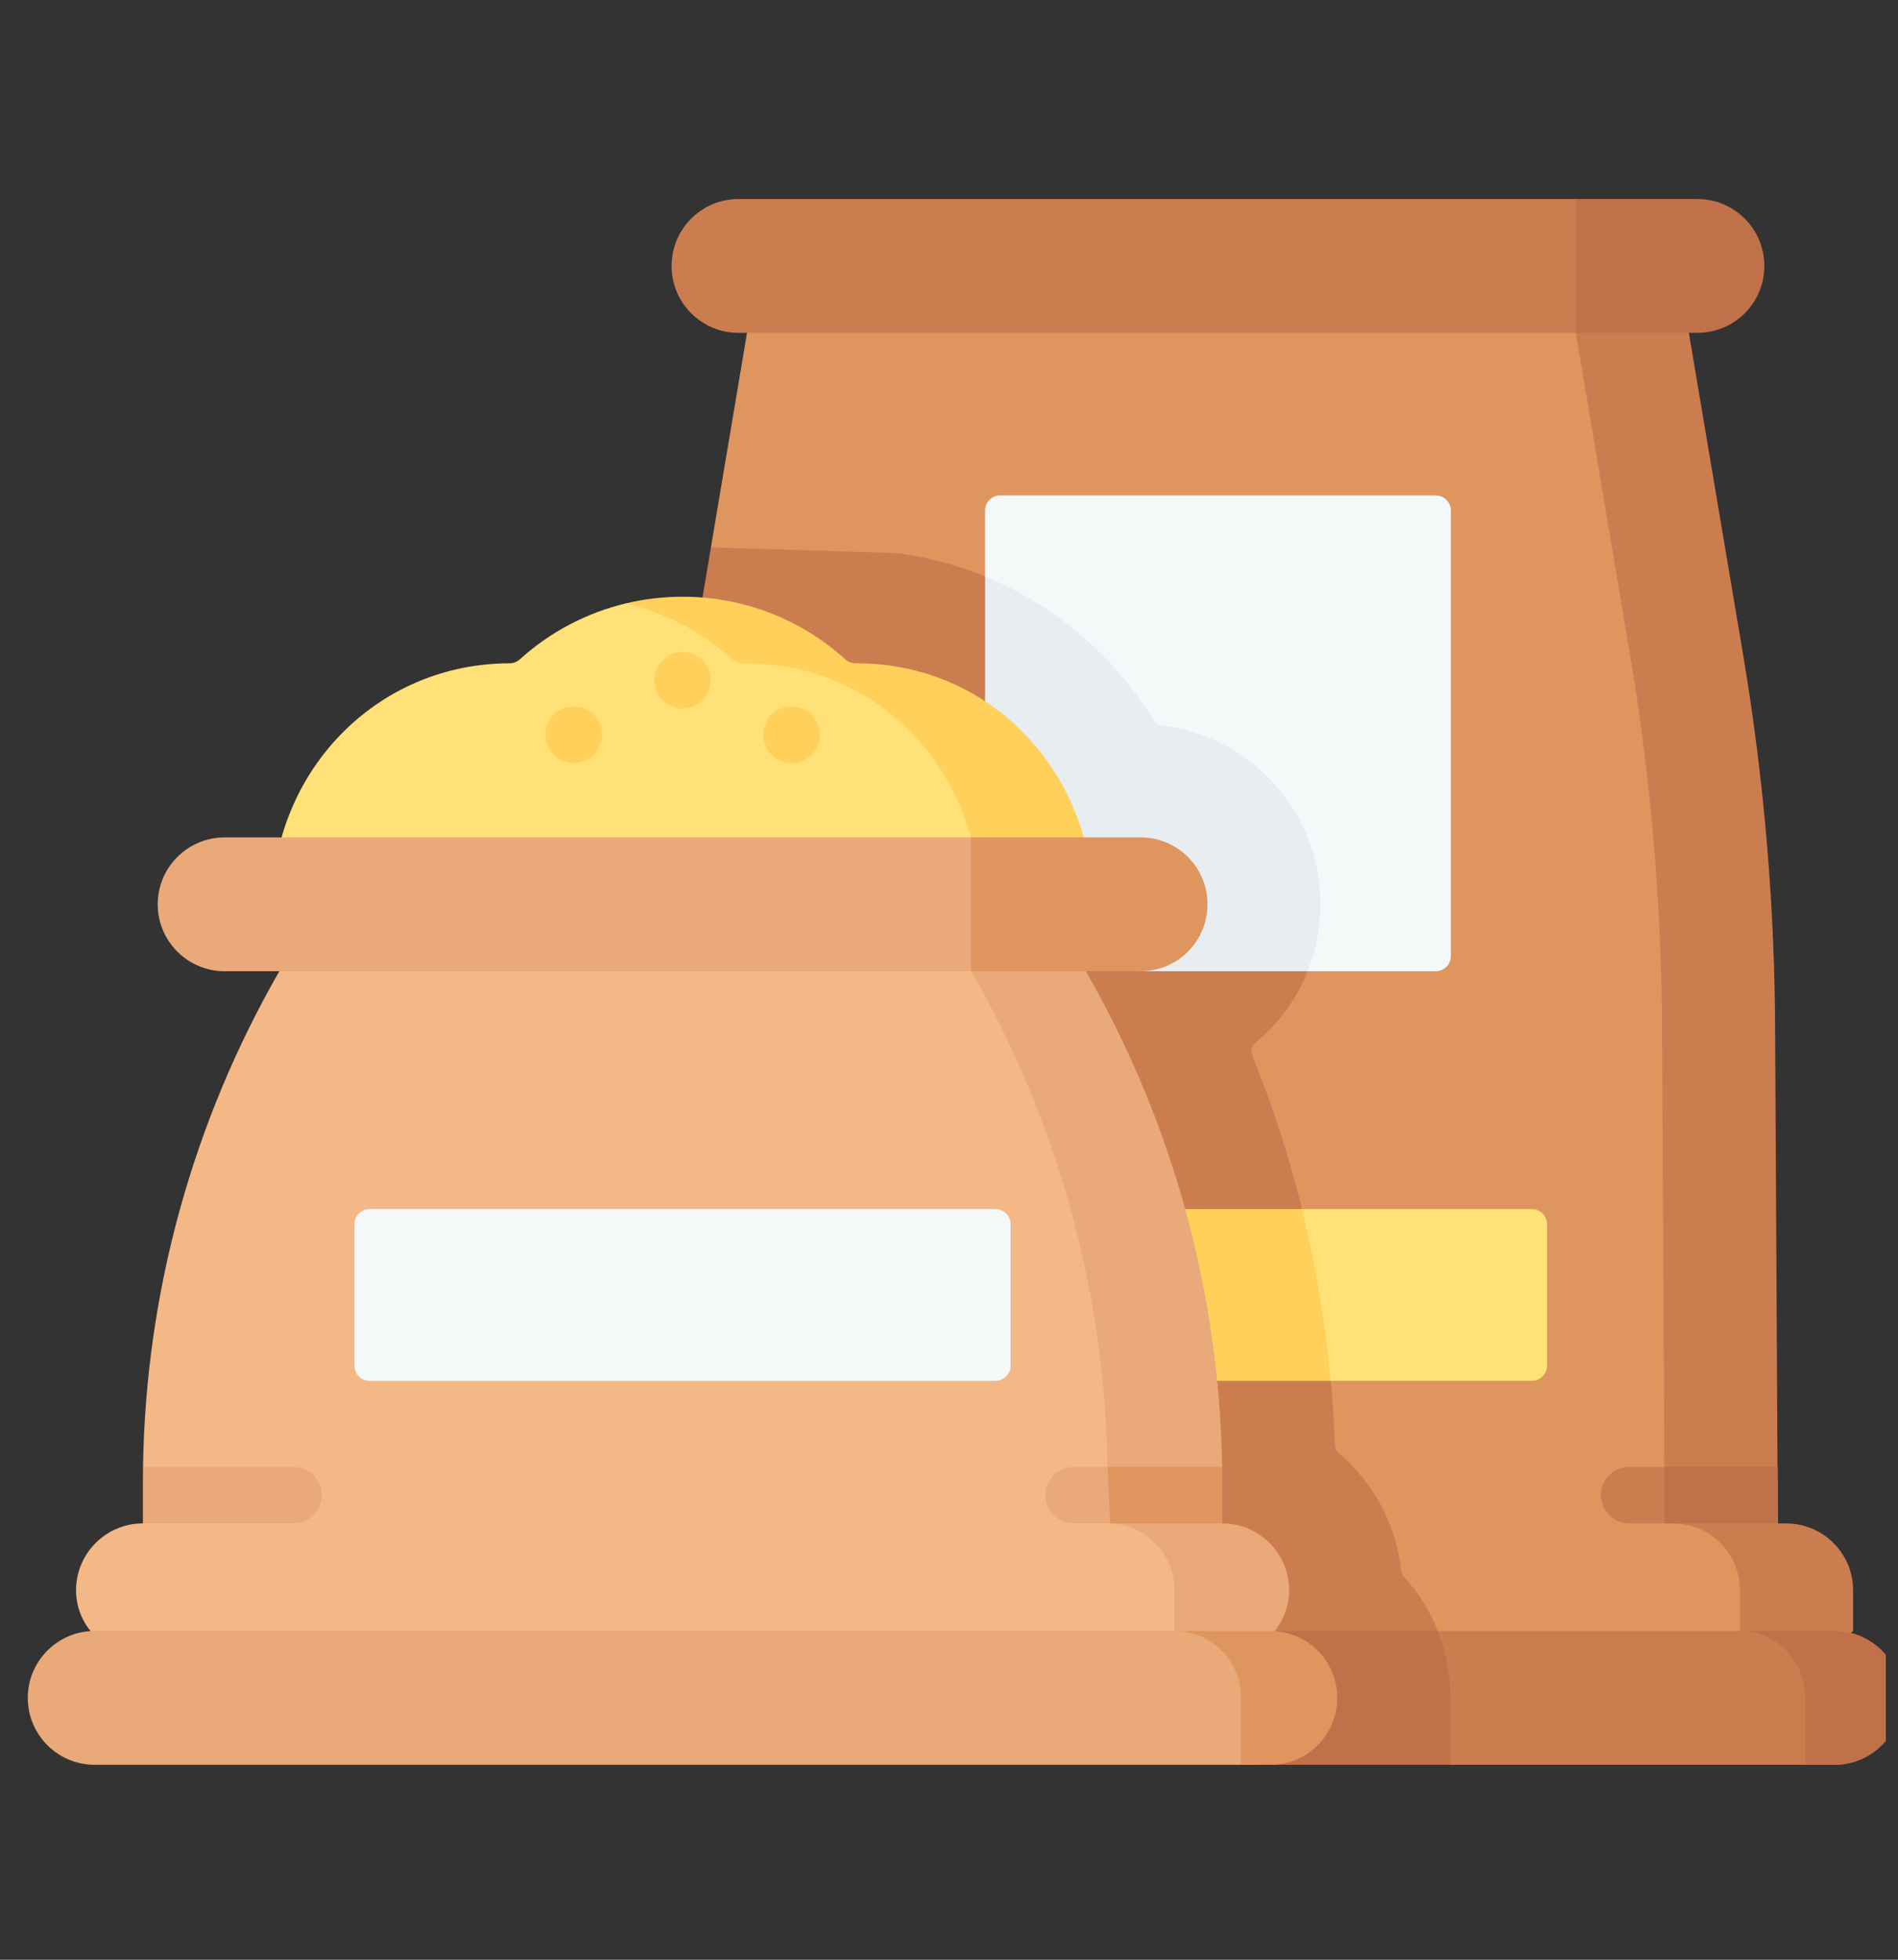 <svg width="31" height="32" viewBox="0 0 31 32" fill="none" xmlns="http://www.w3.org/2000/svg">
<rect x="0" y="0" width="31" height="32" fill="#333333" stroke="none"/>
<g id="Frame" clip-path="url(#clip0_8966_9046)">
<g id="Group">
<path id="Vector" d="M29.433 25.299L28.956 25.251L28.419 24.414L28.393 23.758L28.273 17.609C28.265 15.534 28.543 14.558 27.844 11.174L26.588 5.946L25.737 4.731H13.241L12.201 5.435L11.611 8.94L12.083 9.672L11.32 10.665C10.968 12.748 10.792 14.857 10.792 16.971L10.754 23.952L11.367 24.414L10.749 24.875V24.876H10.612C10.009 24.876 9.519 25.365 9.519 25.968V26.632L10.734 27.724H29.052L29.909 26.729L29.957 26.173C29.957 25.569 30.036 25.299 29.433 25.299Z" fill="#DE955E"/>
<path id="Vector_2" d="M14.488 9.026C14.589 9.029 14.689 9.037 14.789 9.052C15.735 9.198 16.625 9.576 17.401 10.165C17.976 10.602 18.466 11.147 18.843 11.76C18.858 11.784 18.878 11.805 18.902 11.82C18.925 11.835 18.952 11.844 18.98 11.847C20.436 12.021 21.569 13.264 21.569 14.766C21.569 15.674 21.155 16.488 20.506 17.027C20.445 17.078 20.425 17.163 20.454 17.237C21.269 19.255 21.728 21.411 21.801 23.594C21.802 23.62 21.808 23.645 21.819 23.669C21.831 23.692 21.847 23.712 21.867 23.729C22.423 24.203 22.801 24.879 22.886 25.643C22.89 25.682 22.906 25.719 22.933 25.748C23.409 26.273 23.691 26.968 23.691 27.724H10.793V13.795L11.612 8.939L14.488 9.026Z" fill="#CB7D50"/>
<path id="Vector_3" d="M21.318 22.424L21.734 22.547H25.021C25.087 22.547 25.149 22.521 25.195 22.474C25.242 22.428 25.268 22.366 25.268 22.3V19.99C25.268 19.924 25.242 19.862 25.195 19.816C25.149 19.769 25.087 19.743 25.021 19.743H21.264L20.73 19.866L21.318 22.424Z" fill="#FFE177"/>
<path id="Vector_4" d="M14.796 22.547C14.731 22.547 14.668 22.521 14.622 22.474C14.576 22.428 14.55 22.366 14.55 22.3V19.99C14.55 19.924 14.576 19.862 14.622 19.816C14.668 19.769 14.731 19.743 14.796 19.743H21.263C21.491 20.665 21.648 21.602 21.733 22.547H14.796Z" fill="#FFD15B"/>
<path id="Vector_5" d="M20.753 15.122L21.356 15.859H23.45C23.515 15.859 23.578 15.833 23.624 15.787C23.671 15.741 23.697 15.678 23.697 15.613V8.336C23.697 8.271 23.671 8.208 23.624 8.162C23.578 8.116 23.515 8.09 23.45 8.09H16.335C16.27 8.09 16.207 8.116 16.161 8.162C16.115 8.208 16.089 8.271 16.089 8.336V9.414L16.701 10.646L20.753 15.122Z" fill="#F5F8F9"/>
<path id="Vector_6" d="M16.335 15.17C16.27 15.17 16.207 15.144 16.161 15.098C16.115 15.051 16.089 14.989 16.089 14.923V9.414C16.556 9.606 16.997 9.859 17.399 10.165C17.976 10.603 18.466 11.148 18.843 11.763C18.857 11.786 18.877 11.806 18.9 11.82C18.923 11.835 18.949 11.844 18.976 11.847C20.434 12.02 21.568 13.263 21.568 14.766C21.568 15.141 21.496 15.512 21.356 15.859H18.628L16.335 15.17Z" fill="#E8EDF2"/>
<path id="Vector_7" d="M13.646 10.854C13.643 10.854 13.631 10.856 13.628 10.856C12.917 10.182 11.089 9.852 11.089 9.852L10.225 9.852C9.58 10.006 8.983 10.32 8.491 10.766C8.445 10.807 8.385 10.831 8.323 10.831C6.228 10.835 4.587 12.464 4.453 14.524C4.308 16.753 6.059 18.697 8.291 18.763C9.395 18.795 10.401 18.376 11.139 17.677L11.149 17.677L11.159 17.677C11.91 18.389 12.94 18.81 14.068 18.76C16.102 18.67 17.267 17.029 17.361 14.995C17.468 12.718 15.9 10.854 13.646 10.854Z" fill="#FFE177"/>
<g id="Group_2">
<path id="Vector_8" d="M9.311 17.677L9.301 17.677L9.291 17.677C8.786 18.156 8.164 18.493 7.487 18.655C7.79 18.728 8.099 18.764 8.41 18.764C9.064 18.764 9.681 18.606 10.225 18.325C9.891 18.154 9.583 17.935 9.311 17.677ZM13.975 10.831C13.913 10.831 13.852 10.808 13.806 10.766C13.102 10.13 12.17 9.744 11.148 9.744C10.83 9.744 10.521 9.781 10.224 9.852C10.871 10.007 11.469 10.322 11.961 10.768C12.008 10.811 12.07 10.834 12.133 10.833C14.346 10.809 16.006 12.592 16.006 14.797C16.006 16.67 14.707 18.239 12.961 18.655C13.264 18.728 13.575 18.764 13.886 18.764C16.077 18.764 17.853 16.988 17.853 14.797C17.853 12.602 16.173 10.823 13.975 10.831Z" fill="#FFD15B"/>
</g>
<path id="Vector_9" d="M23.145 28.516L23.691 28.817H29.962C30.566 28.817 31.055 28.328 31.055 27.724C31.055 27.121 30.566 26.632 29.962 26.632H23.483L23.153 26.943L23.145 28.516Z" fill="#CB7D50"/>
<path id="Vector_10" d="M23.481 26.632C23.619 26.979 23.69 27.35 23.689 27.724V28.817H20.538L19.799 26.632H23.481Z" fill="#C07149"/>
<path id="Vector_11" d="M20.658 26.014C20.658 25.41 20.451 25.132 19.848 25.132L19.347 24.327L19.323 23.892C19.28 21.044 18.493 18.658 17.073 16.192L16.583 15.426H4.821L4.569 15.848C3.148 18.316 2.379 21.105 2.336 23.952L2.95 24.414L2.335 24.875H2.334C1.731 24.875 1.242 25.365 1.242 25.968C1.242 26.167 1.298 26.362 1.404 26.53C1.51 26.698 1.661 26.833 1.84 26.919L2.335 27.158H19.962C20.328 26.982 20.658 26.419 20.658 26.014Z" fill="#F4B887"/>
<path id="Vector_12" d="M16.259 22.547H6.035C5.97 22.547 5.907 22.521 5.861 22.474C5.815 22.428 5.789 22.366 5.789 22.3V19.99C5.789 19.924 5.815 19.862 5.861 19.816C5.907 19.769 5.97 19.743 6.035 19.743H16.259C16.325 19.743 16.387 19.769 16.434 19.816C16.48 19.862 16.506 19.924 16.506 19.99V22.3C16.506 22.366 16.48 22.428 16.434 22.474C16.387 22.521 16.325 22.547 16.259 22.547Z" fill="#F5F8F9"/>
<g id="Group_3">
<path id="Vector_13" d="M18.386 26.632H19.502L20.042 26.737L20.392 27.533L20.539 28.817H1.546C0.943 28.817 0.454 28.328 0.454 27.724C0.454 27.121 0.943 26.632 1.546 26.632H18.386V26.632ZM16.237 15.736L15.856 15.859H3.669C3.065 15.859 2.576 15.37 2.576 14.766C2.576 14.163 3.065 13.674 3.669 13.674H15.856L16.142 13.797L16.237 15.736ZM5.256 24.414C5.256 24.536 5.207 24.654 5.121 24.74C5.034 24.827 4.917 24.875 4.794 24.875H2.334V24.204C2.334 24.12 2.335 24.036 2.336 23.952H4.794C4.922 23.952 5.037 24.004 5.12 24.087C5.163 24.13 5.198 24.181 5.221 24.237C5.244 24.293 5.256 24.353 5.256 24.414ZM17.534 23.952C17.412 23.952 17.294 24.001 17.208 24.087C17.121 24.174 17.072 24.291 17.072 24.414C17.072 24.541 17.124 24.657 17.208 24.74C17.25 24.783 17.301 24.817 17.357 24.84C17.413 24.863 17.474 24.875 17.534 24.875H19.514V23.952H17.534V23.952Z" fill="#EAA978"/>
</g>
<path id="Vector_14" d="M26.148 24.414C26.148 24.536 26.196 24.654 26.283 24.74C26.369 24.827 26.487 24.875 26.609 24.875H29.037L29.032 23.952H26.609C26.549 23.952 26.489 23.964 26.433 23.987C26.377 24.01 26.326 24.044 26.283 24.087C26.24 24.13 26.206 24.181 26.183 24.237C26.159 24.293 26.148 24.353 26.148 24.414Z" fill="#CB7D50"/>
<path id="Vector_15" d="M29.174 24.876H29.037V24.875L29.032 23.952L28.994 16.971C28.994 14.858 28.818 12.748 28.466 10.665L27.584 5.435L26.545 4.731L25.738 5.435L26.619 10.665C26.971 12.748 27.147 14.858 27.147 16.971L27.185 23.952L27.19 24.875V24.876H27.327C27.93 24.876 28.419 25.365 28.419 25.968V26.632L27.205 27.724H29.052L30.267 26.632V25.968C30.267 25.365 29.777 24.876 29.174 24.876Z" fill="#CB7D50"/>
<path id="Vector_16" d="M29.036 24.876H27.189L27.184 23.952H29.031L29.036 24.876Z" fill="#C07149"/>
<path id="Vector_17" d="M21.055 25.968C21.055 26.374 20.823 26.743 20.457 26.919L19.963 27.158H19.812C19.631 26.861 19.183 27.2 19.183 27.2V25.968C19.183 25.666 19.061 25.393 18.863 25.195C18.669 25 18.407 24.886 18.132 24.876L18.089 23.952C18.046 21.105 17.278 18.315 15.857 15.848L15.605 15.426H17.477L17.728 15.848C19.15 18.315 19.918 21.105 19.961 23.952C19.575 24.17 19.441 24.705 19.963 24.875C20.566 24.875 21.055 25.365 21.055 25.968Z" fill="#EAA978"/>
<path id="Vector_18" d="M19.964 24.204V24.875H18.133L18.09 23.952H19.962C19.963 24.036 19.964 24.12 19.964 24.204Z" fill="#DE955E"/>
<path id="Vector_19" d="M9.371 12.459C9.626 12.459 9.833 12.252 9.833 11.997C9.833 11.742 9.626 11.536 9.371 11.536C9.116 11.536 8.909 11.742 8.909 11.997C8.909 12.252 9.116 12.459 9.371 12.459Z" fill="#FFD15B"/>
<path id="Vector_20" d="M20.75 26.632H19.182C19.785 26.632 20.271 27.121 20.271 27.724V28.817H20.75C21.353 28.817 21.842 28.328 21.842 27.724C21.842 27.121 21.353 26.632 20.75 26.632Z" fill="#DE955E"/>
<path id="Vector_21" d="M29.962 26.632H28.42C29.023 26.632 29.484 27.121 29.484 27.724V28.817H29.962C30.566 28.817 31.055 28.328 31.055 27.724C31.055 27.121 30.566 26.632 29.962 26.632Z" fill="#C07149"/>
<path id="Vector_22" d="M11.148 11.57C11.403 11.57 11.61 11.363 11.61 11.108C11.61 10.853 11.403 10.646 11.148 10.646C10.893 10.646 10.687 10.853 10.687 11.108C10.687 11.363 10.893 11.57 11.148 11.57Z" fill="#FFD15B"/>
<path id="Vector_23" d="M12.927 12.459C13.182 12.459 13.389 12.252 13.389 11.997C13.389 11.742 13.182 11.535 12.927 11.535C12.672 11.535 12.466 11.742 12.466 11.997C12.466 12.252 12.672 12.459 12.927 12.459Z" fill="#FFD15B"/>
<path id="Vector_24" d="M18.63 15.859C19.233 15.859 19.722 15.37 19.722 14.766C19.722 14.163 19.233 13.674 18.63 13.674H15.858V15.859H18.63Z" fill="#DE955E"/>
<path id="Vector_25" d="M25.973 3.373L25.738 3.25H12.061C11.458 3.25 10.969 3.739 10.969 4.343C10.969 4.946 11.458 5.435 12.061 5.435H25.738L25.961 5.312L25.973 3.373Z" fill="#CB7D50"/>
<path id="Vector_26" d="M28.817 4.343C28.817 3.739 28.328 3.25 27.725 3.25H25.738V5.435H27.725C28.328 5.435 28.817 4.946 28.817 4.343Z" fill="#C07149"/>
</g>
</g>
<defs>
<clipPath id="clip0_8966_9046">
<rect width="30.6" height="30.6" fill="white" transform="translate(0.2 0.7)"/>
</clipPath>
</defs>
</svg>
